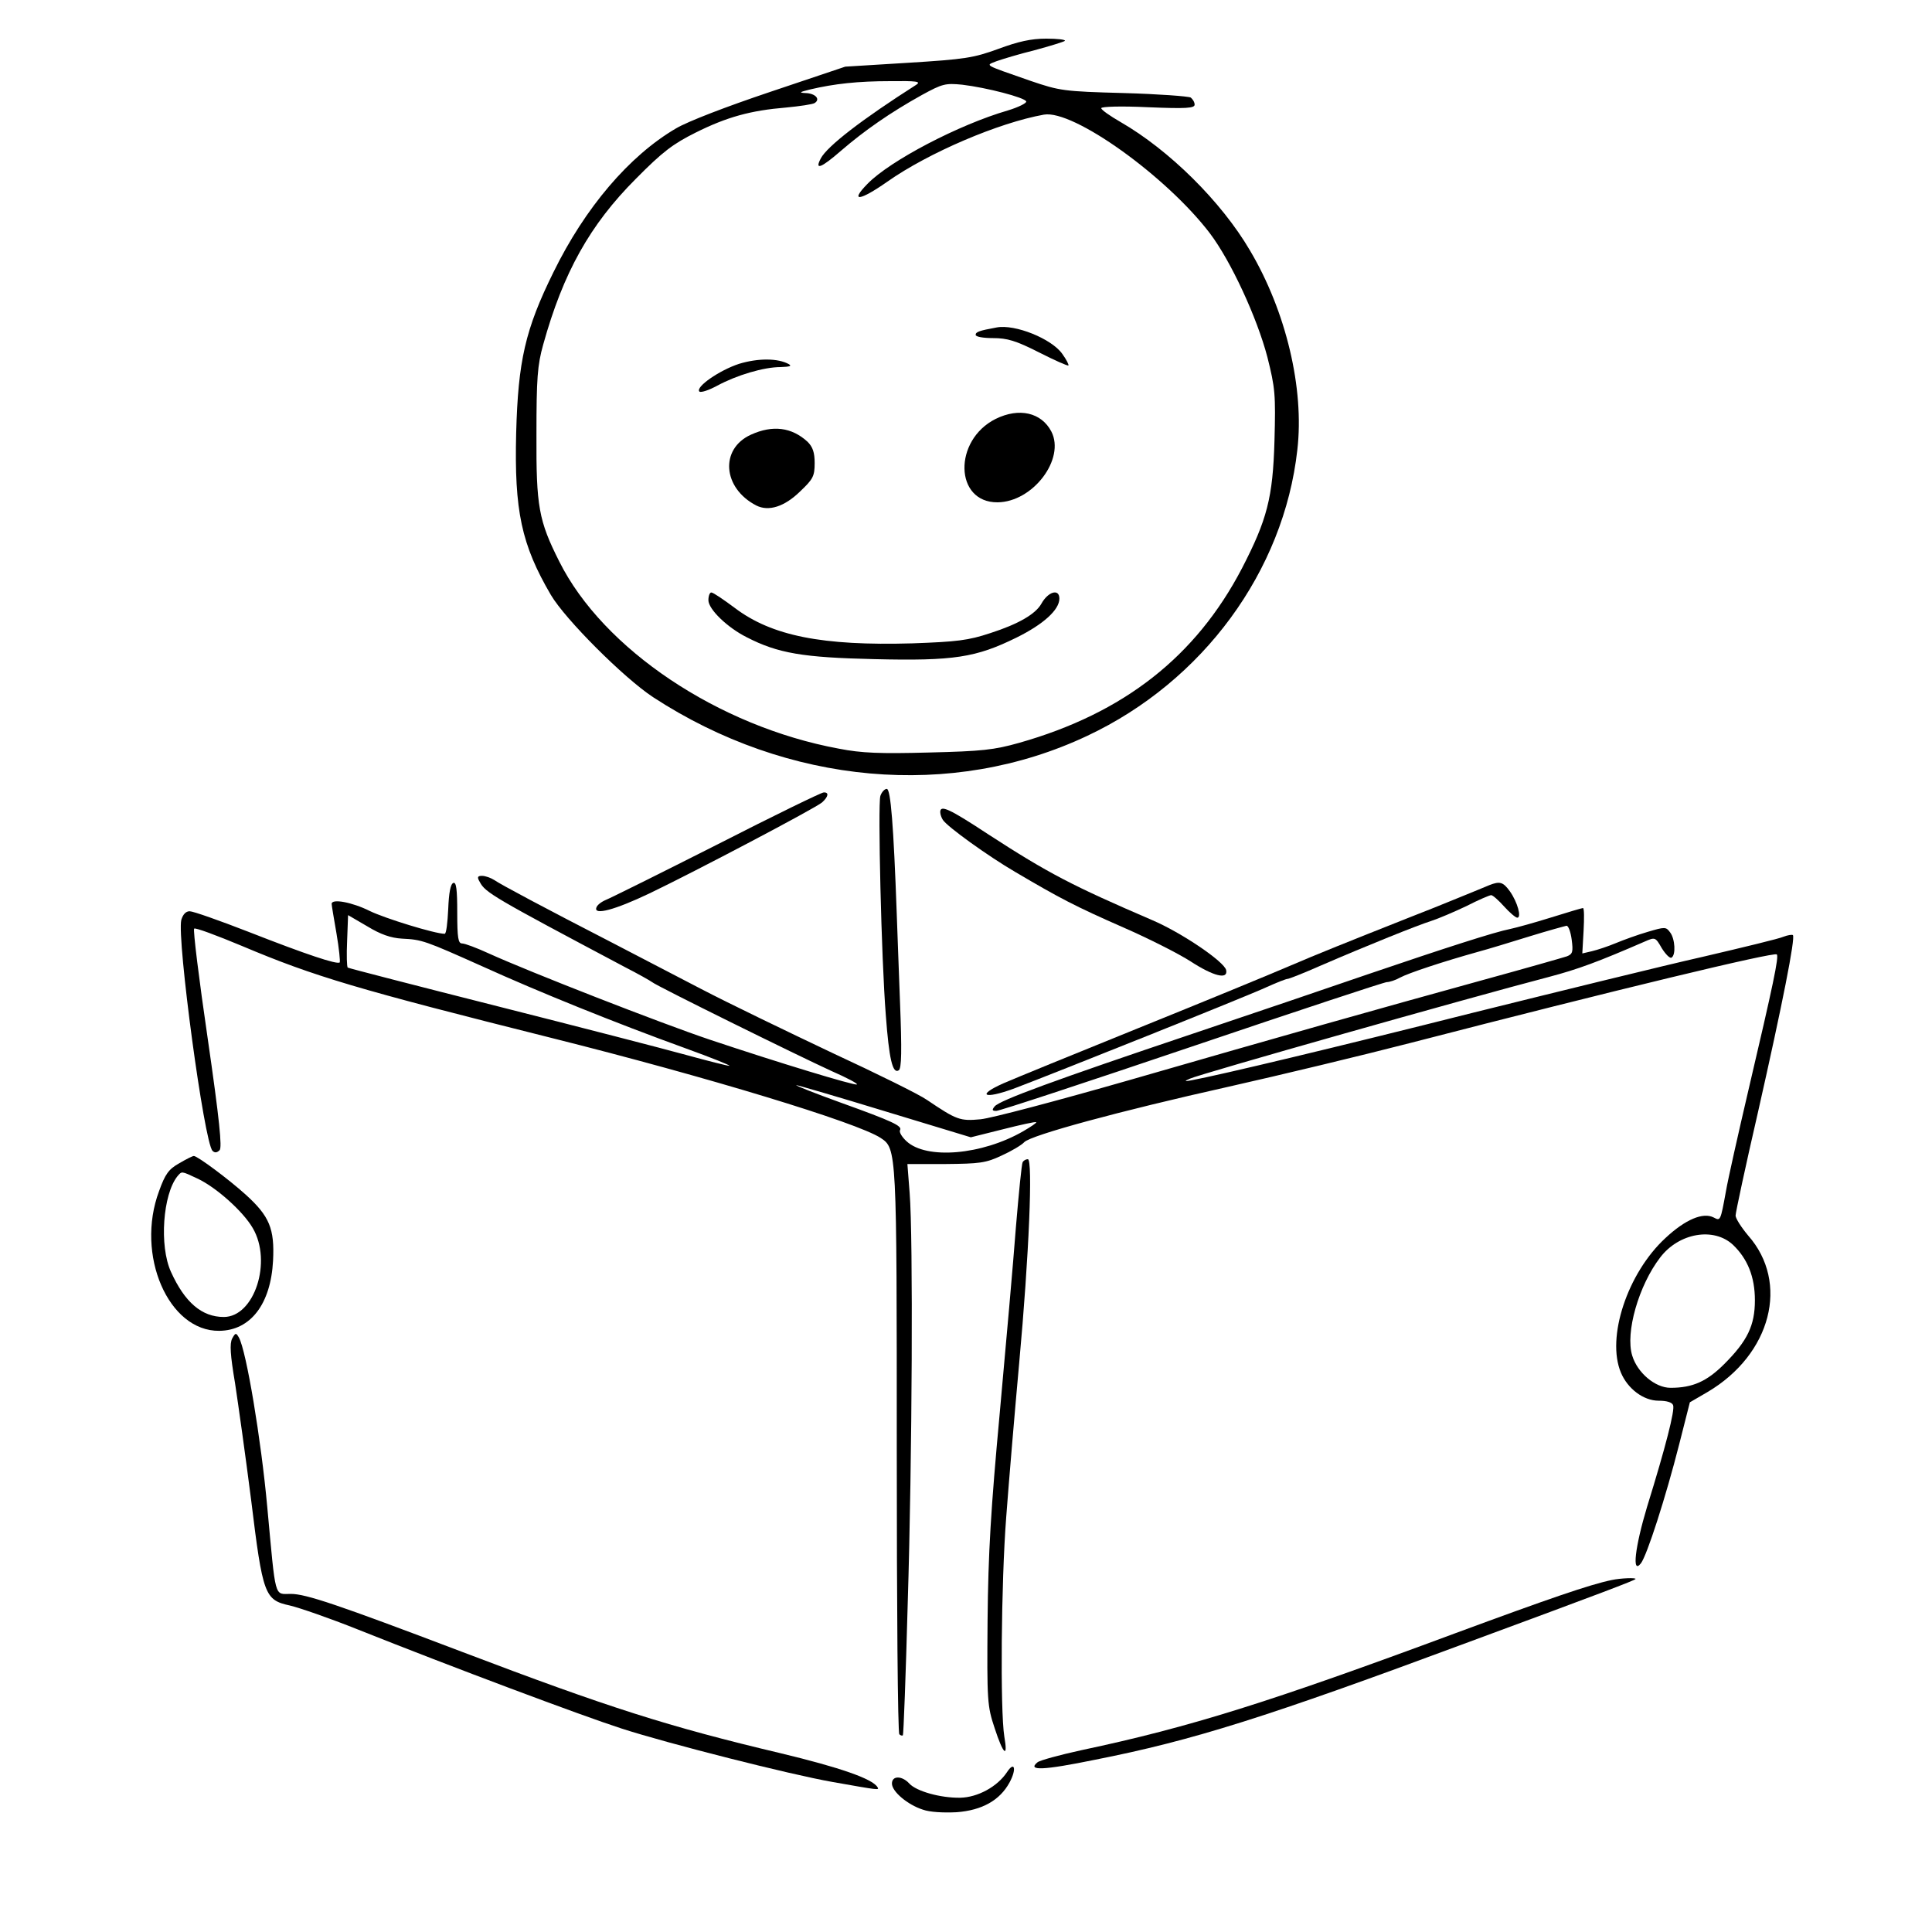 <?xml version="1.0" standalone="no"?>
<!DOCTYPE svg PUBLIC "-//W3C//DTD SVG 20010904//EN"
 "http://www.w3.org/TR/2001/REC-SVG-20010904/DTD/svg10.dtd">
<svg version="1.0" xmlns="http://www.w3.org/2000/svg"
 width="600pt" height="600pt" viewBox="0 0 600 600"
 preserveAspectRatio="xMidYMid meet">

<g transform="translate(0,600) scale(0.1,-0.1)"
fill="#000000" stroke="none">
<path d="M3100 5848 c-77 -28 -103 -32 -280 -43 l-195 -12 -232 -78 c-137 -46
-257 -92 -294 -114 -145 -85 -282 -246 -380 -446 -88 -178 -110 -276 -116
-500 -6 -241 16 -346 108 -503 45 -76 226 -257 317 -317 418 -273 928 -319
1349 -120 359 169 610 511 652 888 22 190 -35 430 -147 619 -89 152 -251 312
-402 399 -33 19 -60 38 -60 43 0 5 61 7 145 3 119 -5 145 -3 145 8 0 8 -6 17
-12 22 -7 4 -101 11 -208 14 -187 5 -199 7 -290 38 -149 52 -140 47 -105 61
17 6 69 22 118 34 48 13 90 26 94 29 3 4 -23 7 -58 7 -47 0 -87 -9 -149 -32z
m-254 -111 c-168 -107 -277 -191 -297 -229 -20 -38 1 -30 63 24 72 62 152 118
251 173 64 35 73 37 125 32 76 -9 195 -40 199 -52 2 -5 -24 -18 -57 -28 -152
-44 -366 -156 -436 -228 -56 -57 -25 -54 62 7 128 90 346 183 486 208 91 16
380 -191 515 -368 66 -87 147 -263 179 -385 24 -96 26 -115 22 -260 -5 -177
-23 -245 -101 -396 -143 -274 -367 -450 -692 -542 -78 -22 -115 -26 -280 -30
-151 -4 -209 -2 -280 12 -374 69 -732 309 -868 581 -64 127 -72 171 -71 394 0
175 3 216 21 280 62 223 145 372 288 515 83 84 115 108 185 143 98 49 172 69
281 78 42 4 83 10 89 14 19 12 2 30 -28 31 -22 1 -19 3 13 11 76 18 150 26
250 26 81 1 96 -1 81 -11z"/>
<path d="M3095 4983 c-55 -10 -65 -14 -65 -23 0 -6 24 -10 54 -10 44 0 71 -8
142 -44 49 -25 90 -43 92 -41 2 2 -6 18 -19 36 -33 47 -147 93 -204 82z"/>
<path d="M2295 4870 c-61 -20 -136 -72 -123 -86 5 -4 29 4 55 18 61 33 145 58
197 58 28 1 36 3 26 9 -34 19 -96 19 -155 1z"/>
<path d="M3092 4699 c-132 -66 -128 -260 6 -259 110 1 211 135 167 220 -31 59
-100 75 -173 39z"/>
<path d="M2332 4650 c-97 -44 -88 -166 17 -220 38 -19 87 -4 136 44 40 38 45
47 45 88 0 33 -6 50 -22 66 -49 45 -108 53 -176 22z"/>
<path d="M2200 4136 c0 -28 59 -85 119 -115 97 -50 175 -63 396 -68 248 -6
316 5 442 67 83 41 133 86 133 121 0 32 -35 22 -56 -16 -18 -32 -71 -63 -158
-91 -69 -23 -104 -27 -243 -32 -279 -8 -436 23 -551 110 -35 26 -67 48 -73 48
-5 0 -9 -11 -9 -24z"/>
<path d="M2734 3528 c-8 -27 3 -505 17 -681 10 -135 21 -183 40 -171 9 5 10
61 4 213 -4 113 -9 235 -10 271 -10 279 -19 390 -31 390 -7 0 -16 -10 -20 -22z"/>
<path d="M2225 3376 c-176 -89 -331 -166 -344 -171 -14 -6 -27 -16 -29 -24 -8
-24 57 -7 164 44 144 69 516 265 537 283 20 18 22 32 5 31 -7 0 -157 -73 -333
-163z"/>
<path d="M2920 3478 c0 -7 4 -18 8 -24 13 -21 141 -113 225 -162 139 -82 187
-107 335 -172 78 -34 173 -82 210 -106 71 -46 116 -57 110 -27 -5 26 -139 117
-231 156 -246 106 -320 144 -508 266 -123 81 -149 92 -149 69z"/>
<path d="M1490 3261 c17 -33 43 -48 450 -264 41 -21 80 -43 85 -47 14 -12 454
-229 557 -276 48 -21 84 -40 79 -42 -10 -3 -244 68 -456 139 -152 51 -564 212
-687 268 -37 17 -74 31 -83 31 -12 0 -15 17 -15 96 0 72 -3 95 -12 92 -9 -3
-14 -31 -16 -81 -2 -42 -6 -77 -11 -77 -30 0 -186 48 -233 71 -54 27 -118 39
-118 22 0 -5 7 -46 15 -92 8 -47 12 -87 10 -90 -8 -7 -102 24 -283 95 -90 35
-172 64 -183 64 -12 0 -21 -10 -26 -27 -14 -59 71 -691 97 -717 7 -7 14 -6 22
2 8 8 0 92 -37 347 -27 184 -46 338 -42 341 3 4 70 -21 149 -54 225 -95 357
-134 963 -286 479 -120 947 -262 1020 -310 50 -33 50 -37 50 -973 0 -479 3
-875 8 -879 4 -4 9 -5 11 -3 2 2 9 186 15 409 14 453 17 1138 6 1275 l-7 90
118 0 c106 1 125 3 174 26 31 14 63 33 71 42 22 22 294 96 634 172 160 36 414
97 565 136 642 166 1129 283 1138 275 7 -7 -11 -93 -88 -421 -32 -137 -64
-279 -70 -315 -17 -93 -17 -92 -38 -81 -33 17 -88 -6 -150 -64 -118 -109 -184
-309 -138 -418 21 -50 70 -87 117 -87 25 0 42 -5 45 -14 6 -15 -23 -129 -81
-316 -37 -123 -48 -212 -19 -175 19 25 77 205 119 370 l33 130 55 32 c198 117
255 340 126 486 -21 25 -39 53 -39 62 0 9 31 154 70 323 76 336 116 539 108
548 -3 2 -16 0 -29 -5 -13 -6 -125 -33 -249 -62 -124 -28 -445 -107 -715 -174
-420 -106 -784 -193 -875 -210 -22 -4 -23 -3 -5 5 29 14 866 251 1115 316 91
24 153 47 298 110 32 14 33 14 53 -21 12 -19 25 -32 30 -29 14 8 11 58 -4 78
-13 18 -16 18 -70 2 -31 -9 -75 -25 -99 -35 -24 -10 -57 -21 -74 -25 l-30 -7
4 71 c2 38 2 70 -2 70 -3 0 -47 -13 -98 -29 -51 -16 -109 -32 -128 -36 -47 -9
-202 -59 -440 -140 -107 -37 -352 -120 -545 -185 -431 -145 -600 -207 -616
-226 -9 -11 -8 -14 5 -14 10 0 283 90 608 200 325 110 597 200 605 200 8 0 27
6 41 14 26 14 131 49 242 80 30 8 102 30 160 48 58 18 110 32 115 33 6 0 13
-20 16 -43 5 -38 3 -45 -15 -52 -12 -4 -131 -38 -266 -75 -330 -91 -617 -172
-1095 -310 -220 -63 -427 -118 -460 -121 -64 -6 -74 -2 -166 60 -24 17 -156
82 -294 146 -137 65 -322 154 -410 200 -88 46 -212 110 -275 143 -206 106
-345 180 -365 194 -11 7 -28 13 -38 13 -14 0 -16 -4 -7 -19z m-242 -176 c63
-3 71 -6 252 -87 172 -78 409 -174 630 -254 80 -29 140 -53 135 -54 -6 0 -66
15 -135 34 -69 19 -332 87 -585 151 -253 64 -462 118 -465 120 -3 2 -4 39 -2
83 l3 80 60 -35 c41 -25 73 -36 107 -38z m1500 -536 l267 -81 100 25 c55 14
101 24 103 22 2 -2 -16 -14 -40 -28 -128 -74 -301 -89 -363 -31 -14 13 -23 28
-20 34 8 13 -21 27 -185 86 -80 29 -141 53 -137 54 4 0 128 -36 275 -81z
m2634 -415 c45 -43 68 -99 68 -172 0 -78 -23 -126 -95 -198 -54 -54 -98 -74
-167 -74 -48 0 -103 47 -119 100 -22 71 20 218 87 305 58 76 166 95 226 39z"/>
<path d="M4625 3251 c-11 -5 -54 -22 -95 -39 -41 -17 -111 -45 -155 -62 -199
-79 -277 -110 -375 -152 -58 -25 -267 -111 -465 -191 -198 -80 -386 -157 -418
-171 -86 -38 -62 -51 31 -17 119 45 725 287 787 316 31 14 59 25 64 25 4 0 50
18 102 41 148 64 300 125 344 139 22 7 71 28 109 46 37 19 72 34 77 34 5 0 23
-16 40 -35 17 -19 36 -35 41 -35 14 0 1 48 -23 82 -21 29 -31 32 -64 19z"/>
<path d="M556 2387 c-32 -18 -43 -33 -62 -86 -74 -198 29 -436 187 -434 97 1
160 83 167 218 5 99 -11 138 -85 205 -53 48 -150 120 -161 120 -4 0 -24 -10
-46 -23z m57 -47 c58 -27 142 -102 172 -154 61 -104 5 -276 -90 -276 -68 0
-121 45 -164 140 -37 81 -25 241 20 297 14 16 11 17 62 -7z"/>
<path d="M3176 2391 c-3 -4 -12 -95 -21 -202 -8 -107 -31 -366 -50 -575 -28
-303 -36 -437 -38 -645 -2 -253 -1 -267 22 -336 27 -83 42 -95 30 -26 -13 81
-10 477 6 683 8 107 26 321 40 475 31 338 43 635 27 635 -6 0 -13 -4 -16 -9z"/>
<path d="M721 1843 c-8 -16 -6 -50 9 -139 10 -66 33 -229 50 -363 36 -295 42
-310 120 -327 30 -7 125 -40 210 -74 296 -118 696 -268 820 -308 145 -47 524
-143 655 -166 147 -26 146 -26 140 -16 -16 26 -117 61 -300 105 -350 83 -535
142 -990 315 -387 147 -485 180 -532 180 -52 0 -46 -21 -73 270 -19 209 -65
485 -88 526 -9 16 -11 15 -21 -3z"/>
<path d="M5005 1093 c-68 -14 -198 -59 -485 -165 -576 -214 -825 -292 -1160
-363 -69 -15 -131 -32 -138 -38 -33 -27 18 -25 179 8 304 60 532 132 1159 365
420 155 514 191 519 196 5 5 -47 3 -74 -3z"/>
<path d="M3127 496 c-30 -45 -91 -78 -145 -79 -61 -1 -136 20 -158 44 -23 25
-54 25 -54 0 0 -25 49 -66 96 -81 22 -8 65 -10 105 -8 79 6 134 37 164 92 23
42 16 69 -8 32z"/>
</g>
</svg>
